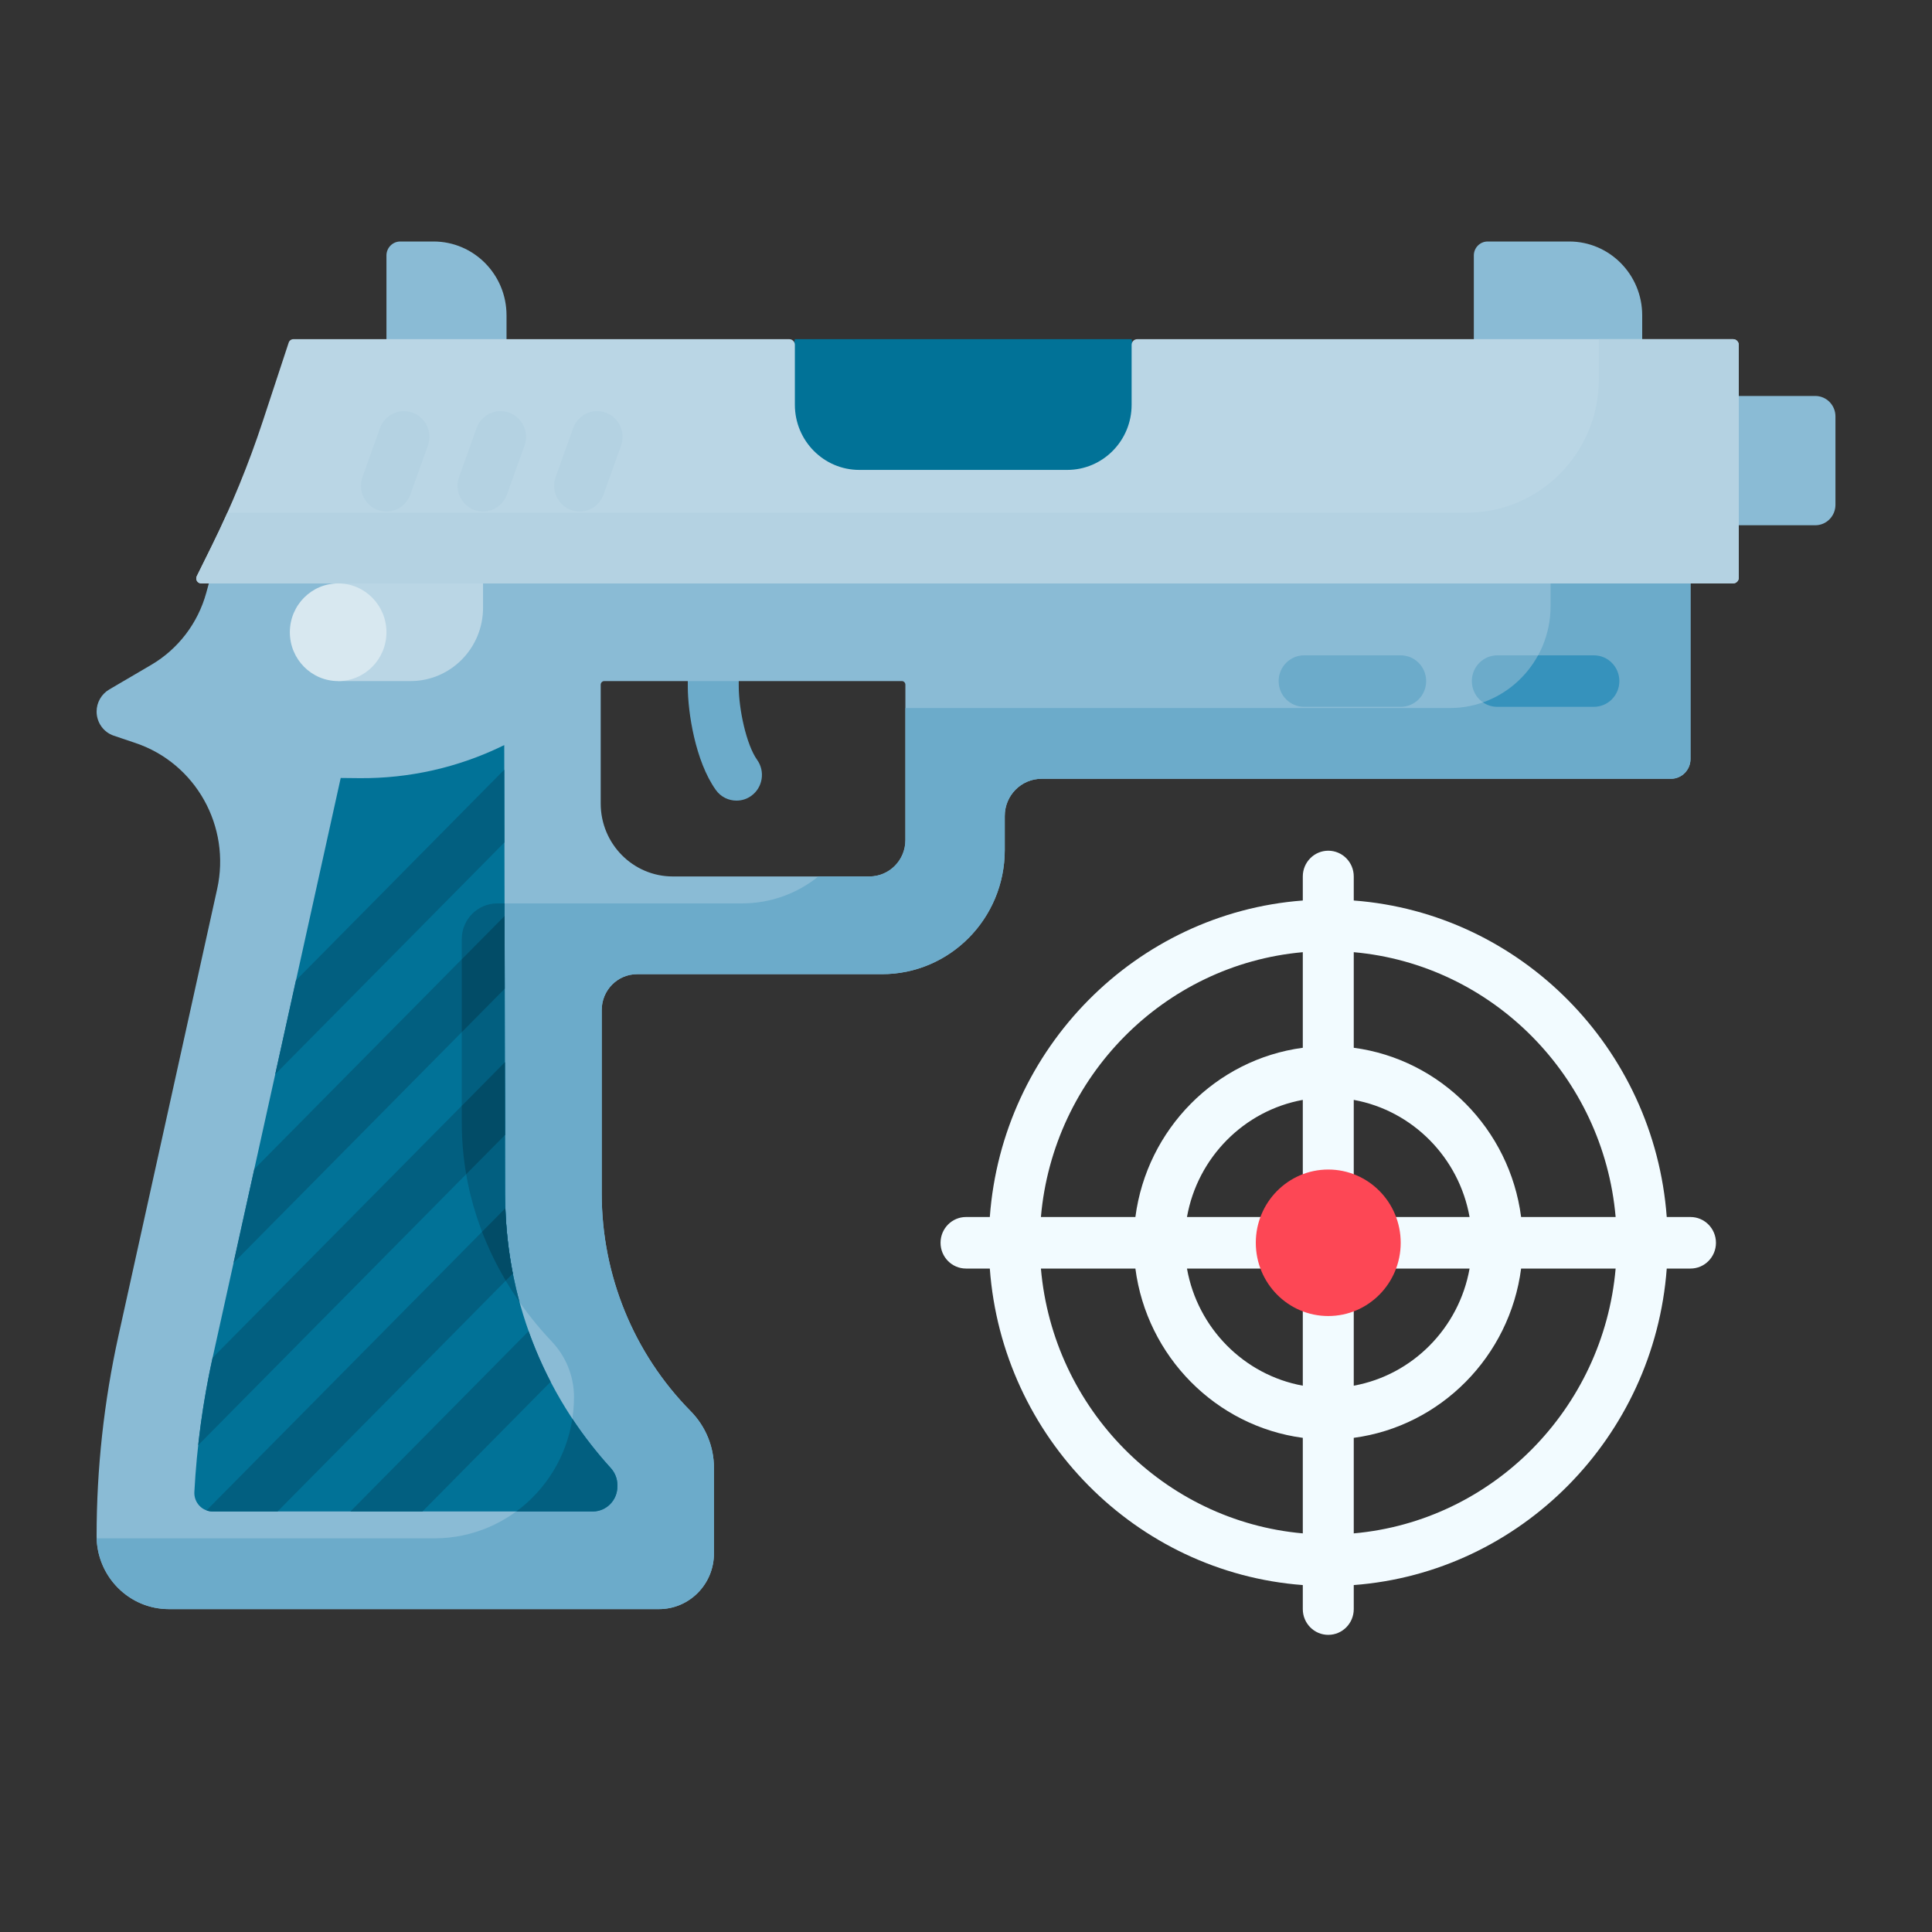 <svg width="40" height="40" viewBox="0 0 40 40" fill="none" xmlns="http://www.w3.org/2000/svg">
<rect x="0" y="0" width="40" height="40" fill="#333333" stroke="none"/>
<path d="M15.248 16.576C15.085 16.576 14.923 16.5 14.82 16.355C14.395 15.759 14.24 14.747 14.24 14.212V13.57C14.24 13.276 14.476 13.037 14.768 13.037C15.059 13.037 15.295 13.276 15.295 13.57V14.212C15.295 14.678 15.451 15.417 15.675 15.731C15.846 15.97 15.793 16.303 15.556 16.476C15.463 16.544 15.355 16.576 15.248 16.576Z" fill="#6CABCA"/>
<path d="M37.583 10.875H36.001L35.001 8.198H37.583C37.814 8.198 38.001 8.387 38.001 8.621V10.452C38 10.686 37.814 10.875 37.583 10.875Z" fill="#8ABBD5"/>
<path d="M34 8.034H30.514V5.289C30.514 5.13 30.642 5 30.8 5H32.489C33.323 5 34 5.684 34 6.528V8.034H34Z" fill="#8ABBD5"/>
<path d="M10.487 8.034H8.001V5.289C8.001 5.13 8.129 5 8.287 5H8.976C9.81 5 10.487 5.684 10.487 6.528V8.034Z" fill="#8ABBD5"/>
<path d="M4.324 12.079L4.27 12.275C4.097 12.903 3.689 13.437 3.133 13.764L2.26 14.276C2.099 14.371 2 14.545 2 14.733C2.001 14.96 2.144 15.161 2.357 15.232L2.807 15.384C4.053 15.804 4.783 17.11 4.496 18.406L2.452 27.658C2.152 29.018 2 30.407 2 31.801C2 32.637 2.67 33.315 3.497 33.315H13.643C14.272 33.315 14.781 32.799 14.781 32.163V30.388C14.781 29.948 14.606 29.527 14.298 29.216C13.12 28.021 12.458 26.402 12.458 24.715V20.91C12.458 20.501 12.786 20.169 13.191 20.169H18.26C19.664 20.169 20.802 19.018 20.802 17.598V16.894C20.802 16.469 21.143 16.124 21.564 16.124H34.595C34.819 16.124 35 15.94 35 15.714V11.067L4.324 12.079ZM18.672 14.101C18.712 14.101 18.745 14.135 18.745 14.176V17.393C18.745 17.809 18.412 18.146 18 18.146H13.93C13.105 18.146 12.437 17.47 12.437 16.636V14.176C12.437 14.135 12.47 14.101 12.511 14.101H18.672Z" fill="#8ABBD5"/>
<path d="M32.103 11.163V12.55C32.103 13.715 31.17 14.659 30.018 14.659H18.746V17.393C18.746 17.809 18.412 18.146 18.001 18.146H16.944C16.51 18.495 15.961 18.704 15.363 18.704H10.294C9.889 18.704 9.56 19.036 9.56 19.446V23.253C9.56 24.951 10.262 26.549 11.424 27.775C11.717 28.084 11.884 28.494 11.884 28.923C11.884 30.54 10.588 31.85 8.99 31.85H2.001C2.027 32.663 2.687 33.315 3.497 33.315H13.643C14.272 33.315 14.782 32.799 14.782 32.163V30.388C14.782 29.948 14.606 29.527 14.299 29.216C13.12 28.021 12.458 26.402 12.458 24.715V20.911C12.458 20.501 12.786 20.169 13.191 20.169H18.261C19.665 20.169 20.803 19.018 20.803 17.598V16.894C20.803 16.469 21.144 16.124 21.564 16.124H34.596C34.819 16.124 35 15.941 35 15.714V11.067L32.103 11.163Z" fill="#6CABCA"/>
<path d="M15.886 10.056H24L23.429 7.022H16.457L15.886 10.056Z" fill="#017297"/>
<path d="M35.882 7.022H23.545C23.481 7.022 23.429 7.075 23.429 7.14V8.38C23.429 9.125 22.832 9.729 22.095 9.729H17.791C17.055 9.729 16.457 9.125 16.457 8.38V7.14C16.457 7.075 16.405 7.022 16.341 7.022H6.074C6.03 7.022 5.991 7.051 5.977 7.093L5.439 8.726C5.147 9.612 4.793 10.475 4.38 11.311L4.074 11.93C4.04 11.998 4.09 12.079 4.166 12.079H35.882C35.947 12.079 36 12.025 36 11.959V7.142C36 7.076 35.947 7.022 35.882 7.022Z" fill="#BAD6E5"/>
<path d="M35.882 7.022H33.102V7.851C33.102 9.377 31.879 10.614 30.37 10.614H4.708C4.603 10.848 4.494 11.081 4.38 11.311L4.074 11.93C4.04 11.998 4.09 12.079 4.166 12.079H35.882C35.947 12.079 36 12.025 36 11.959V7.142C36 7.076 35.947 7.022 35.882 7.022Z" fill="#B4D2E2"/>
<path d="M10.458 24.715L10.44 15.427L10.401 15.445C9.48 15.892 8.47 16.119 7.448 16.111L7.054 16.107L4.404 28.1C4.202 29.016 4.074 29.952 4.024 30.89C4.013 31.109 4.185 31.293 4.402 31.293H12.272C12.554 31.293 12.782 31.062 12.782 30.777V30.745C12.782 30.613 12.731 30.488 12.643 30.392C11.231 28.839 10.458 26.836 10.458 24.715Z" fill="#017297"/>
<path d="M10.458 24.715L10.446 18.704H10.294C9.889 18.704 9.56 19.036 9.56 19.446V23.253C9.56 24.595 9.998 25.875 10.755 26.957C10.559 26.236 10.458 25.483 10.458 24.715Z" fill="#025F80"/>
<path d="M11.85 29.373C11.73 30.16 11.3 30.844 10.69 31.293H12.272C12.554 31.293 12.782 31.062 12.782 30.777V30.745C12.782 30.613 12.731 30.488 12.643 30.392C12.351 30.07 12.086 29.73 11.85 29.373Z" fill="#025F80"/>
<path d="M8.499 14.101H7V12.079H10.001V12.583C10.001 13.421 9.328 14.101 8.499 14.101Z" fill="#BAD6E5"/>
<path d="M7.001 14.101C7.553 14.101 8.001 13.648 8.001 13.09C8.001 12.531 7.553 12.079 7.001 12.079C6.449 12.079 6.001 12.531 6.001 13.09C6.001 13.648 6.449 14.101 7.001 14.101Z" fill="#D8E8F0"/>
<path d="M29 14.634H27C26.709 14.634 26.473 14.396 26.473 14.101C26.473 13.807 26.709 13.568 27 13.568H29C29.291 13.568 29.527 13.807 29.527 14.101C29.527 14.396 29.291 14.634 29 14.634Z" fill="#6CABCA"/>
<path d="M33.001 14.634H31C30.709 14.634 30.473 14.396 30.473 14.101C30.473 13.807 30.709 13.568 31 13.568H33.001C33.292 13.568 33.528 13.807 33.528 14.101C33.528 14.396 33.292 14.634 33.001 14.634Z" fill="#6CABCA"/>
<path d="M33 13.568H31.844C31.597 14.02 31.192 14.37 30.703 14.542C30.788 14.6 30.89 14.634 31 14.634H33C33.291 14.634 33.527 14.396 33.527 14.101C33.527 13.807 33.291 13.568 33 13.568Z" fill="#3692BC"/>
<path d="M8.001 10.59C7.941 10.59 7.88 10.579 7.821 10.558C7.547 10.457 7.406 10.152 7.505 9.875L7.867 8.864C7.966 8.587 8.269 8.444 8.542 8.544C8.816 8.644 8.958 8.95 8.859 9.227L8.496 10.238C8.419 10.455 8.216 10.59 8.001 10.59Z" fill="#B4D2E2"/>
<path d="M10.001 10.59C9.941 10.59 9.88 10.579 9.821 10.558C9.547 10.457 9.406 10.152 9.505 9.875L9.867 8.863C9.966 8.586 10.268 8.443 10.542 8.544C10.816 8.644 10.958 8.95 10.859 9.227L10.496 10.238C10.419 10.455 10.216 10.59 10.001 10.59Z" fill="#B4D2E2"/>
<path d="M12 10.59C11.941 10.59 11.88 10.579 11.821 10.558C11.547 10.457 11.405 10.152 11.504 9.875L11.867 8.863C11.966 8.586 12.268 8.443 12.542 8.544C12.816 8.644 12.957 8.95 12.858 9.227L12.496 10.238C12.418 10.455 12.216 10.59 12 10.59Z" fill="#B4D2E2"/>
<path d="M10.44 15.936L6.127 20.298L5.698 22.241L10.443 17.442L10.44 15.936Z" fill="#025F80"/>
<path d="M10.449 20.47L10.446 18.964L5.265 24.205L4.835 26.147L10.449 20.47Z" fill="#025F80"/>
<path d="M10.463 25.015L4.276 31.271C4.315 31.285 4.358 31.293 4.401 31.293H5.747L10.617 26.367C10.53 25.925 10.479 25.473 10.463 25.015Z" fill="#025F80"/>
<path d="M11.4 28.609C11.224 28.27 11.072 27.92 10.944 27.561L7.255 31.293H8.747L11.4 28.609Z" fill="#025F80"/>
<path d="M10.455 23.498L10.452 21.992L4.401 28.112C4.27 28.708 4.17 29.313 4.103 29.921L10.455 23.498Z" fill="#025F80"/>
<path d="M10.453 21.992L9.561 22.895V23.253C9.561 23.611 9.592 23.965 9.652 24.311L10.456 23.498L10.453 21.992Z" fill="#024C67"/>
<path d="M10.45 20.47L10.447 18.965L9.561 19.861V21.369L10.45 20.47Z" fill="#024C67"/>
<path d="M10.617 26.367C10.531 25.925 10.479 25.473 10.463 25.015L9.98 25.503C10.115 25.853 10.279 26.192 10.471 26.515L10.617 26.367Z" fill="#024C67"/>
<path d="M35 25.197H34.508C34.25 21.703 31.483 18.905 28.028 18.644V18.146C28.028 17.852 27.792 17.613 27.5 17.613C27.209 17.613 26.973 17.852 26.973 18.146V18.644C23.518 18.905 20.75 21.703 20.493 25.197H20C19.709 25.197 19.473 25.436 19.473 25.731C19.473 26.025 19.709 26.264 20 26.264H20.493C20.75 29.758 23.518 32.557 26.973 32.817V33.315C26.973 33.609 27.209 33.848 27.5 33.848C27.792 33.848 28.028 33.609 28.028 33.315V32.817C31.483 32.557 34.25 29.758 34.508 26.264H35C35.291 26.264 35.527 26.025 35.527 25.731C35.527 25.436 35.291 25.197 35 25.197ZM33.45 25.197H31.493C31.257 23.377 29.827 21.932 28.028 21.693V19.714C30.901 19.97 33.197 22.292 33.45 25.197ZM26.979 25.198C26.973 25.198 26.967 25.197 26.961 25.197H24.575C24.793 23.966 25.756 22.993 26.973 22.772V25.114C26.973 25.143 26.975 25.171 26.979 25.198ZM26.961 26.264C26.967 26.264 26.973 26.264 26.979 26.264C26.975 26.291 26.973 26.319 26.973 26.347V28.689C25.756 28.468 24.793 27.495 24.575 26.264H26.961V26.264ZM28.021 26.264H30.426C30.207 27.495 29.245 28.468 28.028 28.689V26.347C28.028 26.319 28.025 26.291 28.021 26.264ZM28.021 25.197C28.025 25.17 28.028 25.143 28.028 25.114V22.772C29.245 22.993 30.207 23.966 30.426 25.197H28.021ZM26.973 19.714V21.693C25.173 21.932 23.744 23.377 23.507 25.197H21.551C21.803 22.292 24.099 19.97 26.973 19.714ZM21.551 26.264H23.507C23.744 28.084 25.173 29.529 26.973 29.769V31.747C24.099 31.492 21.803 29.17 21.551 26.264ZM28.028 31.747V29.769C29.827 29.529 31.257 28.084 31.493 26.264H33.45C33.197 29.17 30.901 31.492 28.028 31.747Z" fill="#F2FBFF"/>
<path d="M27.5 27.247C28.329 27.247 29 26.568 29 25.73C29 24.893 28.329 24.214 27.5 24.214C26.672 24.214 26 24.893 26 25.73C26 26.568 26.672 27.247 27.5 27.247Z" fill="#FD4755"/>
</svg>
